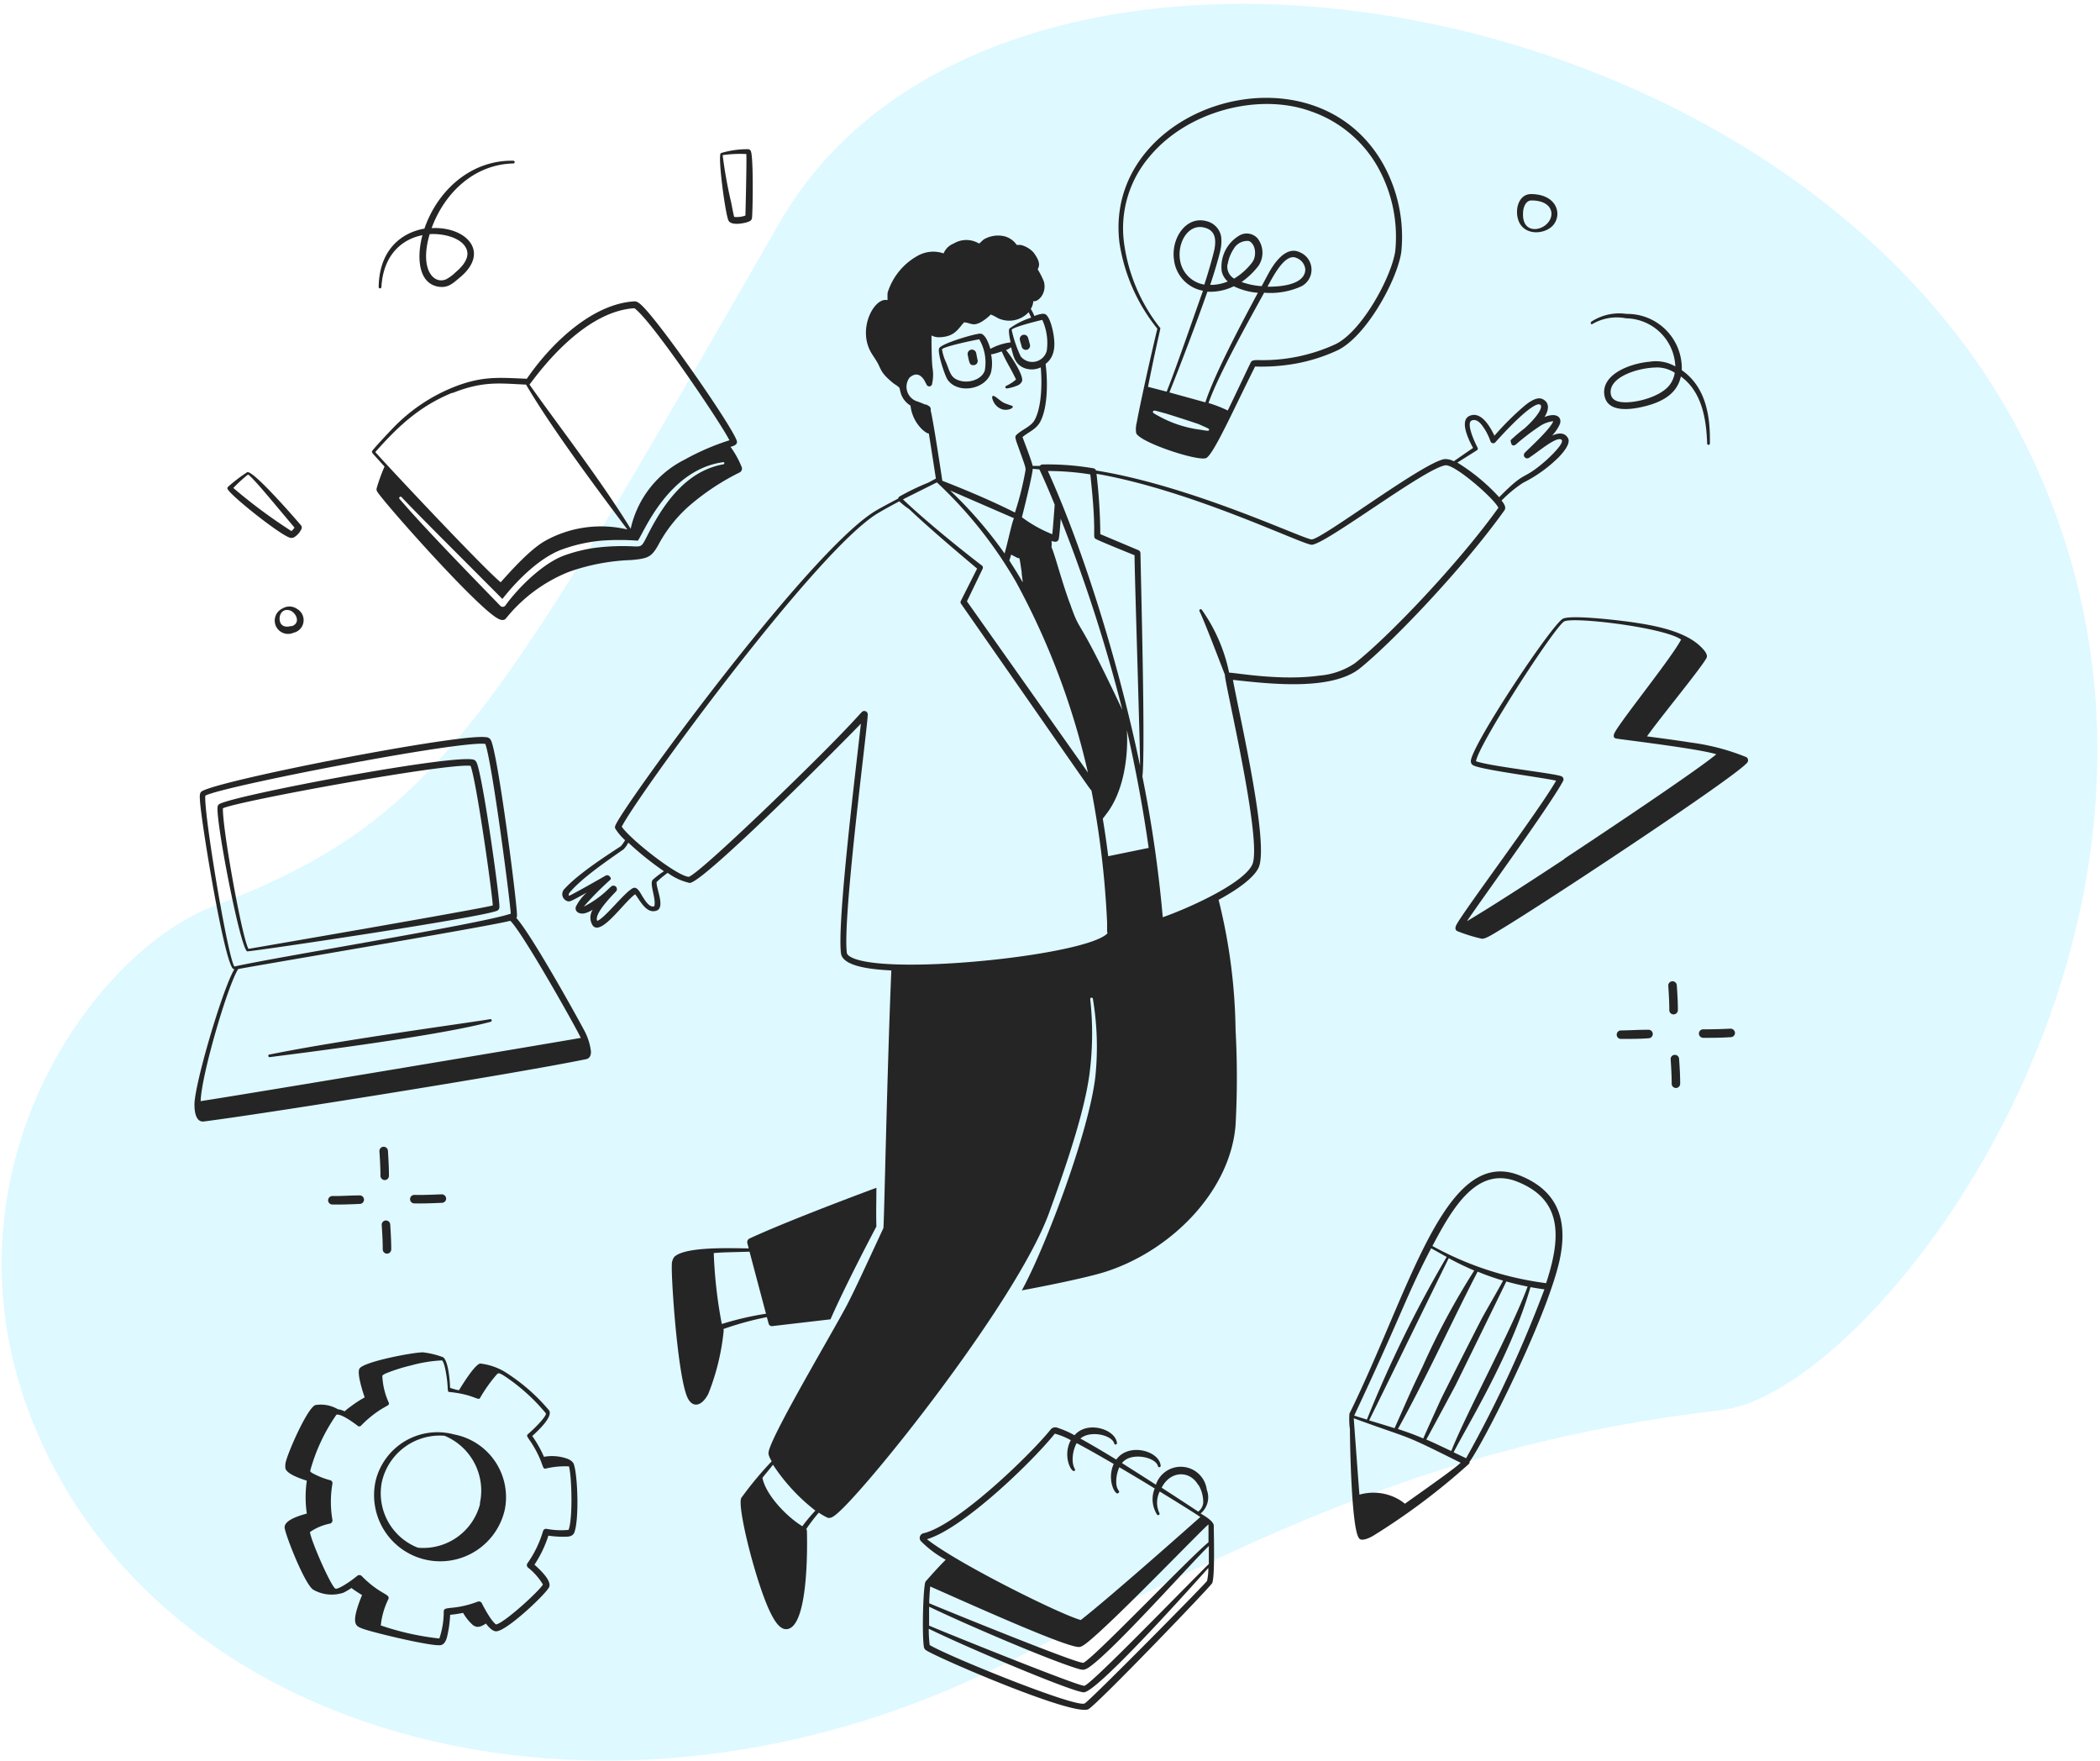 <svg xmlns="http://www.w3.org/2000/svg" width="495" height="415" fill="none"><path fill="#A6EFFF" fill-opacity=".37" fill-rule="evenodd" d="M50.45 213.513C19.466 225.346-20.13 283.85 12.78 346c36.033 68.045 136.381 90.113 223.842 46.177 56.237-28.251 99.834-51.79 169.275-59.897 37.26-4.348 126.408-120.552 70.568-229.528C420.624-6.223 234.179-35.223 183.726 52.526c-67.391 117.203-80.155 140.7-133.276 160.987Z" clip-rule="evenodd"/><path fill="#252525" d="M170.54 313.2a72.564 72.564 0 0 1 10.22-2.8l.42 1.54a.778.778 0 0 0 .84.58l13.74-1.6c3.78-8.62 10.72-21.68 10.82-21.88-.1-3.26 0-6 0-9.12-7.86 2.92-22.4 8.46-30 12a.975.975 0 0 0-.42 1.06s.14.5.32 1.22c-3.72 0-14.86-.54-17.54 2a3.114 3.114 0 0 0-.58 2c-.16 2.76 1.22 24.2 3.42 30.5 1.14 3.3 3.54 2.94 5.18-.22a54.575 54.575 0 0 0 3.62-14.86c0-.26-.06-.24-.04-.42Zm-2.3-17.9c2.44-.2 3.2-.16 8.44-.32.94 3.56 2.88 10.88 3.88 14.62a71.807 71.807 0 0 0-10.42 2.42 109.212 109.212 0 0 1-1.9-16.72Z"/><path fill="#252525" d="M354.62 120.26c.5-.7-.14-1.6-.68-2.3a30.083 30.083 0 0 1 5.06-4.18 32.557 32.557 0 0 0 8.38-6c1.02-1.06 2.94-3.24 2.22-4.52-.72-1.28-2-1.36-3.74-.62a9.756 9.756 0 0 0 1.82-2.7c.56-1.56-.76-2.82-3.62-1.66 1.04-1.66 1.28-3.4-.48-4.24-1.42-.68-3.5.94-4.7 2a68 68 0 0 0-6.62 6.64C351 100.04 349 97 346.5 97.96s-.56 5.26.72 7.6l-4.54 3.14a4.21 4.21 0 0 0-2.24-.5c-5.16.88-28.86 18.92-31.26 18.92-1.84 0-28.12-12.6-50.84-16.24a.764.764 0 0 0-.62-.52 63.9 63.9 0 0 0-12-.9.832.832 0 0 0-.62.34h-1.68c-.4-1.62-1.88-5.36-2.4-6.8 1.36-1.18 3.24-1.78 4.22-3.68 1.8-3.52 1.72-9.64 1.22-13.56 2.26-1.72 2.32-4.48 1.8-7.3-.2-1.14-.82-3.72-1.78-4.36-.54-.36-1.68 0-2.66.36-.98-2.28-.98-1.24-.58-2.16a3.9 3.9 0 0 0 .32-1.34c1.06.32 3.26-1.8 2.5-4.6a17.831 17.831 0 0 0-1.46-2.88c.28-.68.88-1.5-1-4a6.001 6.001 0 0 0-3.02-1.76h-.92a5.102 5.102 0 0 0-2.76-2 6.66 6.66 0 0 0-5 .7c-.4.3-.72.7-1.12.98a5.782 5.782 0 0 0-6 0 4.208 4.208 0 0 0-2.36 2.32 7.462 7.462 0 0 0-6 .5 15.038 15.038 0 0 0-7.2 8.78 14.608 14.608 0 0 0 0 1.7H209c-3-.44-6.82 6.68-3.76 12.22.36.66.82 1.28 1.26 2 1.28 2 .78 2.6 3.64 5.04.84.72.98.66 1.5 1.1.52.44.32.22.62 1.34a5.131 5.131 0 0 0 2.36 3.18 9.194 9.194 0 0 0 2.38 5.24c.422.472.914.877 1.46 1.2.147.083.311.13.48.14.6 3.72 1.34 8.56 1.66 10.62l-1.78.96a57.293 57.293 0 0 0-6.78 3.26.835.835 0 0 0-.34.5c-2.12 1.12-4.12 2.18-5.26 2.86-15.88 9.42-60.98 71.52-61.44 74.36a.836.836 0 0 0 0 .5 13.035 13.035 0 0 0 2.34 2.78 7.802 7.802 0 0 1-1 1.42c-4 2.62-10 6.52-13.22 10a1.734 1.734 0 0 0-.55 1.635 1.74 1.74 0 0 0 1.13 1.305c.6.2.7.14 4.6-2a10.859 10.859 0 0 0-2.58 3.36c-.26 1.1.74 1.74 2 1.54a6.945 6.945 0 0 0 2-.88 3.437 3.437 0 0 0 0 3.74c2 2.52 7.24-5.42 10-7.38 1.12 1.42 2.64 4.74 5.06 3.86 2.1-.78-.2-5.4 0-6.74a23.251 23.251 0 0 1 2.6-2.16 13.85 13.85 0 0 0 5.18 2.38c3.3 0 37.74-34.76 40.36-37.54-.94 8.84-5.68 46.78-4.68 54.16.46 3.34 8.48 3.82 11.86 4-1.02 24-1.7 60.36-1.88 60.74-5.3 11.42-6.74 14.54-8.52 18-3.24 6.2-16.88 29.08-18.42 34.28-.22.82-.24 1.14.62 2.66a83.109 83.109 0 0 0-7.16 8.62c-1.1 2 3.62 20.64 6.96 27.24.76 1.48 2 3.76 3.66 3.7 5-.18 4.98-18.14 4.84-23.16a.642.642 0 0 0-.16-.42 39.65 39.65 0 0 1 2.96-3.88c.635.437 1.304.825 2 1.16.68.3 1.44-.22 2-.68 6.66-5.24 42.58-50 50.28-71.12 3.5-9.64 8.16-22.96 9.48-32.4a73.85 73.85 0 0 0 .22-18 .32.32 0 0 1 .093-.227.32.32 0 0 1 .547.227 68.77 68.77 0 0 1 .58 18.22c-1.48 13.1-11.82 40.4-17.34 50.44 4.76-.88 14.44-2.8 19.12-4.2 15.6-4.74 30-18.88 31.26-34.76.407-7.481.407-14.979 0-22.46a132.485 132.485 0 0 0-4-30.62c4.24-2.3 8.12-5 9.38-7.48 2.7-5.3-4.44-35.8-6-44.36 8.54.94 23.08 2.64 29.86-2.66 7.76-6.24 24.52-23.8 34.14-37.3Zm-165.5 239.42c-3.6-2.18-8.64-7.36-9.4-11.42.82-1.04 1.68-2 2.48-3.08a44.608 44.608 0 0 0 10 10.82 40.246 40.246 0 0 0-3.08 3.68Zm159-253.56a.482.482 0 0 0 .16-.64c-.7-1.3-2.8-5.88-1.34-6.4.84-.32 1.58.2 2.2.9a13.613 13.613 0 0 1 2.18 4 .678.678 0 0 0 .885.433.683.683 0 0 0 .295-.213c2-2.22 6.68-7.28 9.32-8.64 2-1.04 2.48.88-2.42 5.36a41.693 41.693 0 0 0-3.24 2.74.459.459 0 0 0 0 .54c0 .52.42 1.1 1.14.56a52.542 52.542 0 0 1 5.5-4.22 7.194 7.194 0 0 1 3.32-1.28c-.6 1.84-6.18 6.84-6.66 7.4a.784.784 0 0 0-.07 1.091.785.785 0 0 0 1.09.089c2.22-1.44 6.1-4.8 7.44-4.3 1.34.5-2.64 4.22-3.64 5.1-5.74 4.98-4.26 1.78-10.9 8.54a46.01 46.01 0 0 0-9.86-8.16l4.6-2.9Zm-86.9 95.66c-.34-2.76-.76-5.74-1.28-8.84l.86-1.14c4-5.14 5.2-13.32 4.82-19.74 2.14 9.38 3.84 18.6 5.14 27.76l-9.54 1.96Zm-29.74-68.48c-5.26-4-13.72-10.9-18.64-15.62l8-4a101.708 101.708 0 0 1 18.66 23.48 174.798 174.798 0 0 1 16.94 44.9l-28.52-40.34 3.72-7.72a.62.62 0 0 0-.16-.7ZM245 110.62c.12.22 1.5 3.16 3.6 8.3 0 .22-.38 5.22-.56 6.98a31.147 31.147 0 0 1-7.16-4c.44-1.74 2.42-9.64 2.56-11.42l1.56.14Zm-7.1 21.48c.14-.36.28-.84.44-1.4l1.34.7c.76.5.46-1.02 1.14 3.38 0 .74.2 1.56.24 2.46-.92-1.66-2.06-3.44-3.14-5.14h-.02Zm-1.12-1.68a99.086 99.086 0 0 0-12.84-14.84l15.06 6.54c-.58 1.38-1.42 5.6-2.2 8.3h-.02Zm15.38 11.72c-2-5.46-3.54-11.56-4.3-13.16a8.35 8.35 0 0 0 0-1.5c.289.107.592.175.9.2a.8.8 0 0 0 .8-.68c.16-.66.42-4 .46-4.74a364.48 364.48 0 0 1 14.54 45.06c-11.3-24.04-9.56-17.08-12.38-25.18h-.02Zm16.54 38.18c-4.56-21.86-12.58-49.12-21.7-69.32 3.349.002 6.693.269 10 .8 1.7 15.2.28 14.68 1.42 15.28 1.14.6 8 3.36 9.02 3.78-.1 1.54 1.34 45.58 1.28 49.46h-.02ZM245.68 75.38a13.089 13.089 0 0 1 1.06 7.28 3.524 3.524 0 0 1-4.572 2.442A3.513 3.513 0 0 1 240.6 84a28.737 28.737 0 0 1-2.14-6.3c.54-.7 6.3-2.1 7.22-2.32Zm-27.52 20a22.84 22.84 0 0 0-2.24-.88 3.61 3.61 0 0 1-2.114-2.388 3.616 3.616 0 0 1 .594-3.132c1.26-1.06 2.4-1 3.44.58.66 1.22.64 1.32.94 1.44a.66.66 0 0 0 .9-.42 9.829 9.829 0 0 0 .14-3.82c-.24-1.38-.28-7.5-.24-7.7a3.68 3.68 0 0 0 1.9.42c3.62-.14 4.34-2 5.78-3.52 1.66.16 2 .96 3.88 0 .88-.501 1.688-1.12 2.4-1.84.574.235 1.13.516 1.66.84a6.218 6.218 0 0 0 7.26-1.38c.22.42.42.84.6 1.28a17.36 17.36 0 0 0-5.12 2.58c-.34.42.16 2.7.28 3.24-1.676.21-3.297.733-4.78 1.54-.3-1.04-.96-2.98-2-3.52a1.64 1.64 0 0 0-.96 0c-1.8.28-8.26 2.22-9.04 3.28-.68.74 1.26 6.46 1.86 7.4 2.3 3.56 9.04 2.52 10.3-1.64a9.72 9.72 0 0 0 0-4.24c.58 0 2.32-.62 2.52-.68 1.38 3.1 1.78 3.28 3.38 6.62-.22.18-.58.48-.88.68-1.42.94-1.72.78-1.64 1.18a.337.337 0 0 0 .38.24 9.793 9.793 0 0 0 2.44-.68 2 2 0 0 0 1.08-.96c.56-1.26-2.54-6-3.76-7.42.24 0 .8-.4 1.22-.62.56 2.24.94 4 3.1 4.88a4.956 4.956 0 0 0 3.88-.16c.32 3.52.26 9.24-1.42 12.36-.86 1.62-2.98 2.24-4.34 3.58-.4.38-.14.92 0 1.5 2.22 6.18 2.26 6.16 2.14 6.96a71.86 71.86 0 0 1-2.46 9.8c-.5-.22-6.12-3.2-17.12-7.48-.34-2.26-2.16-14.32-2.74-16.54.04-.78-.06-.96-1.22-1.48v.1Zm14-8.16c-.64 2.18-3.66 3.12-5.82 2.52-2.16-.6-2.3-1.7-3.32-4.3a11.278 11.278 0 0 1-.98-3.14c.66-.72 7.88-2.2 8.78-2.34a10.802 10.802 0 0 1 1.34 7.16v.1ZM153.9 207.3c-.76.74.26 3.16.42 5.26 0 .18 0 .96-.12 1.02-1.1.36-2.12-1.3-2.74-2.3-.62-1-1.24-2.36-2.22-2-2 .94-6.64 7.1-8.46 7.74-.92-1.76 4.34-6.78 4.52-7.06a.828.828 0 0 0-.004-.851.82.82 0 0 0-.756-.389c-.36 0-.6.32-1.16.82a23.167 23.167 0 0 1-5.78 4.12 70.759 70.759 0 0 1 6.18-6.26.864.864 0 0 0 .22-.4s-.42-1.06-1.24-.64c-1.16.64-6.8 3.9-8.58 4.74-.24-.16-.1-.4 0-.64C137 207 143.2 202.8 147 200.14c.446-.46.817-.986 1.1-1.56a73.668 73.668 0 0 0 8.4 6.74 23.117 23.117 0 0 0-2.6 1.98Zm46.54 18.18c-.44-.28-.76-.54-.82-.9-1.1-8.16 5.02-54.4 4.92-56.22a.808.808 0 0 0-.242-.573.79.79 0 0 0-.578-.227c-1.02 0 .78 0-24.7 24.4-1.68 1.58-14.52 13.86-16.66 14.68-2.94-.22-14-9.04-15.8-11.82 3.48-7.04 45.68-64.96 60.28-73.82 1.12-.68 3.04-1.74 5.14-2.86a17.69 17.69 0 0 0 2.34 1.86c4.64 4.4 11.1 9.88 16 14l-3.82 7.58a.659.659 0 0 0 0 .66c31.02 44.5 30.56 44 30.76 44a215.695 215.695 0 0 1 3.7 31.16c0 2.82 0 2.58.12 2.38.12-.2 0 .14 0 .14-4.84 5.28-52.74 10.2-60.64 5.56ZM311 159.22c-9.06 1.26-19.3-.62-21.28-.7a39.427 39.427 0 0 0-6.44-14.82.32.32 0 0 0-.54.34c1.16 2.36 5.04 12.54 6 15.02-.3.96 9.04 39.58 6.4 44.78-2.36 4.7-16.1 10.62-21.06 12.32a300.103 300.103 0 0 0-4.8-33.16c.68-5.76-.2-40-.46-52.66a.787.787 0 0 0-.48-.68l-8.98-3.78c-.041-4.753-.342-9.5-.9-14.22 22.42 3.88 48.54 16.7 50.72 16.72 3.16 0 26.64-18 31.5-18.72 2.16-.34 11.44 7.76 12.52 10-9.48 13.24-26.14 30.64-33.86 36.66a17.521 17.521 0 0 1-8.34 2.9Z"/><path fill="#252525" d="M230.1 83.22a1.025 1.025 0 0 0-.427-.652 1.023 1.023 0 0 0-1.131-.01 1.028 1.028 0 0 0-.439.645 1.02 1.02 0 0 0-.003.397c.4 2 .48 2.46 1.36 2.46a.995.995 0 0 0 .839-.451 1.003 1.003 0 0 0 .081-.95c-.06-.32-.24-1.26-.28-1.44Zm6.12 13.24c1.3.38 2.54-.24 2.5-.56-.04-.32 0-.16-1.76-.82-1.18-.44-2.48-2-2.94-1.76-.46.24.24 1.52.4 1.76a3.46 3.46 0 0 0 1.8 1.38Zm36.58-19c-2.62 10.98-4.54 20.3-4.86 22.16a5.982 5.982 0 0 0-.12 2.48c1.06 2.26 14.76 6.72 16.5 5.84 1.74-.88 6.26-11.06 11.52-21.56a46.198 46.198 0 0 0 9.62-.7 40.812 40.812 0 0 0 9.68-3.06c6.76-3.12 14.16-16.48 15.16-23.2a35.239 35.239 0 0 0-4.42-21.02c-16.78-29.1-66-13.44-62 18.88a42.432 42.432 0 0 0 8.92 20.18Zm12.2 23.82c0 .32-.36.28-2 0a27.467 27.467 0 0 1-9.58-3.06c-1.4-.76-1.78-.92-1.64-1.26.14-.34.44-.22 2.6.38.2 0 6.4 2 8.18 2.62 2.3 1.04 2.44 1.04 2.44 1.32Zm-.36-32.54a12.46 12.46 0 0 0 6.18-1.28A15.877 15.877 0 0 0 296.5 69c-3.36 6.26-10.18 19.02-12.38 25.82l-8.48-2.34c2-4.92 6.42-16.44 8.96-23.74h.04Zm-.7-1.66a6.9 6.9 0 0 1-5.82-6c-.56-4 2-8.48 5.86-7.42 2.42.66 2.72 2.58 2.3 5-.36 1.76-1.66 6.18-2.38 8.34l.04.08Zm5.44-4.8a9.283 9.283 0 0 1 1.44-3.66 3.72 3.72 0 0 1 3.48-1.84c1.48.44 2.12 3.24.9 5a15.265 15.265 0 0 1-4.3 3.88 3.26 3.26 0 0 1-1.56-3.38h.04ZM271 36.86c8.96-10.78 25.82-15.06 38-10.62a28.843 28.843 0 0 1 15.66 12.94 33.623 33.623 0 0 1 4.22 20c-.92 6.22-8 19.14-14.22 22a40.982 40.982 0 0 1-18.14 3.68c-.68 0-1.4 0-1.66.48-1.18 2.4-3.34 7.04-5.46 11.4a30.457 30.457 0 0 0-4.54-1.76c2.32-6.64 9.64-19.68 13.12-26a17.601 17.601 0 0 0 8.8-1.52 4.417 4.417 0 0 0 2.356-4.121 4.427 4.427 0 0 0-2.736-3.88c-3.1-1.52-5.88 2.12-7.5 5.18-.44.8-.94 1.74-1.5 2.8a17.556 17.556 0 0 1-4.74-.98 18.258 18.258 0 0 0 4-3.84 5.54 5.54 0 0 0-.2-6.4 3.422 3.422 0 0 0-4.48-.62 8.542 8.542 0 0 0-4 8.36c.217.921.713 1.752 1.42 2.38a10.52 10.52 0 0 1-4.14.8c.8-2.36 2.1-6.62 2.44-8.36.213-.991.26-2.012.14-3.02a4.56 4.56 0 0 0-3.38-3.62c-4.86-1.38-8.44 4-7.74 9.02a8.416 8.416 0 0 0 6.84 7.36C281 75.72 277 87.34 275 92.3l-4.4-1.14c2.82-14.16 3.16-13.82 2.76-14a41.173 41.173 0 0 1-8.42-20 25.991 25.991 0 0 1 6.06-20.3Zm27.76 30.7c1.4-2.54 4.2-8.1 6.92-6.74a3.216 3.216 0 0 1 2 2.66c-.04 3.52-5.52 4.14-9 4.08h.08Zm76.56 8.82a11.42 11.42 0 0 1 8-1.36 11.802 11.802 0 0 1 11.58 11.34 9.12 9.12 0 0 0-6-1.12c-5.02.44-11.58 3.16-10.7 8 .72 4 6 3.46 10 2.38s7.18-3.04 8-6.9c4.86 3.54 6 9.74 6.2 15.8a.318.318 0 0 0 .546.226.32.32 0 0 0 .094-.226c.14-6.78-1.08-13.42-6.62-17.28a12.841 12.841 0 0 0-13.02-13.26 12 12 0 0 0-8 1.64c-.74.36-.4.9-.08.76Zm18.24 14.34c-2.26 2.96-8.66 4.5-11.62 4-1.1-.18-2-.64-2.24-1.78-.72-4 6.18-6.18 10.3-6.32a7.641 7.641 0 0 1 4.76 1.22 6.286 6.286 0 0 1-1.2 2.88ZM366.16 53c2.14-2.64.7-7.24-5.28-7.26-2.32 0-3.44 2.36-3.28 4.62.36 5.38 6.42 5.22 8.56 2.64ZM359 50.26c0-1.32.62-3.04 2-3.02 3.22 0 4.7 1.5 4.7 3.16-.08 3.78-6.96 5.74-6.7-.14ZM358.18 277c-17.58-7.02-25.74 26.96-40.1 56.16a17.289 17.289 0 0 0 .12 3.68c0 3.06.34 23.32 2.12 25.62.48.92 2.5 0 3.44-.58A156.931 156.931 0 0 0 346.24 345a.665.665 0 0 0 .16-.5c3.72-5.3 17.66-32.9 21.04-46.74 2.36-9.8.02-17.1-9.26-20.76Zm6.28 25.4a75.378 75.378 0 0 1-26.82-8.76c4.68-8.86 10.46-18.96 20-15.16 10.62 4.22 10.4 12.96 6.82 23.86v.06Zm-33.28 52a10.475 10.475 0 0 0-2-1.32 12.001 12.001 0 0 0-8.74-.84c-.2-2.38-1.34-17.86-1.34-18 14.98 5.48 10.36 3.1 25.2 10.48-1.56 1.48-7.42 5.58-13.12 9.64v.04Zm10.32-57.88a67.183 67.183 0 0 0 6 2.9 174.883 174.883 0 0 0-12.12 22.52c-3.36 7.02-3.24 6.98-6.66 14.64-2-.64-4-1.24-6-1.84 2.16-4.3 17.52-35.74 18.78-38.26v.04Zm-12 40.26c6.5-11.66 13.12-26.16 18.8-37.1 2 .84 4 1.52 6 2.12-1.06 2-4.16 7.32-4.98 8.86-.82 1.54-9.04 17.74-9.62 18.98-.92 2-3.44 7.58-4.22 9.36-2.04-.9-4-1.58-6.06-2.26l.08.04Zm6.7 2.48c1.22-2.22 6.24-11.54 6.86-12.74.94-1.86 11.42-23.28 12-24.52 1.84.52 3.78.96 5.02 1.2-3.66 10-14.2 29.26-18 38.76-3.46-1.62-4.24-2.02-5.96-2.74l.08.04Zm1.22-45.04 3.58 2a285.253 285.253 0 0 0-18.8 38.32l-3-.92c11.62-24.76 12.16-28 18.14-39.44l.08.04Zm8.24 49.48-3.02-1.44c3.26-6.4 13.46-22.82 18.12-38.92 1.12.2 2.22.38 3.28.52a290.178 290.178 0 0 1-18.46 39.8l.08.04ZM283 356.68a4.943 4.943 0 0 0 1.46-5.58 6.183 6.183 0 0 0-5.52-5.403 6.178 6.178 0 0 0-6.48 4.203c-2.56-1.66-5.34-3.42-8-5.1 2-2.66 7.88-1.48 8.48.7a.323.323 0 1 0 .64-.1c-.3-3.48-7.54-5.52-10.46-1.42-2.58-1.58-5.78-3.5-8.46-4.96 2.3-2 7.44-.88 8 1.2.026.071.077.13.143.168a.324.324 0 0 0 .407-.079.322.322 0 0 0 .07-.209c-.26-3.24-6.96-5.42-10-1.86a22.728 22.728 0 0 0-4-1.76 1.42 1.42 0 0 0-1.52.28c-5.06 6.3-22.12 22.66-30 24.56a1.145 1.145 0 0 0-.892.712 1.143 1.143 0 0 0 .172 1.128 24.899 24.899 0 0 0 5.88 4.42c-2 2-3.56 3.8-4.72 5.1-.6.64-.92 12.88-.4 15.58.077.264.248.491.48.64 2.52 1.72 34.98 15.76 38.3 13.88 2.22-1.26 28.72-28.84 29.14-29.68.64-1.32.42-10.12.38-13.64-.16-1.06-2.14-2.2-3.1-2.78Zm-64 26.42v-4.46c8.3 4 27.3 12.16 34.5 14.44 1.84.6 2 .52 2.96 0 5.5-3.52 24.92-25.4 28.48-28.74v4.22c-10.8 10.82-29.14 29.78-29.48 28.7-1.98-.12-34.74-13.36-36.46-14.16Zm63.5-33.16a8.002 8.002 0 0 1 1.12 4 2.911 2.911 0 0 1-.322 1.287 2.913 2.913 0 0 1-.858 1.013c-1.68-1.12-4.86-3.2-8.62-5.64 2.06-4.06 6.64-4.12 8.6-.66h.08Zm-64 12.8c8.52-2.52 24.7-18.12 30.14-24.88a17.34 17.34 0 0 1 3.76 1.54c-2 3.72.14 7.8.9 7.22.42-.32-.34-.44-.46-2.4a8.22 8.22 0 0 1 .94-4.12c2.76 1.44 6 3.32 8.74 4.9-1.68 3.74.34 7.44 1.04 6.9s-.32-.42-.44-2.38a8.408 8.408 0 0 1 .72-3.74c2.82 1.66 5.7 3.38 8.34 5a6.709 6.709 0 0 0 .56 6.16.336.336 0 0 0 .217.125.308.308 0 0 0 .128-.009.324.324 0 0 0 .24-.274.325.325 0 0 0-.065-.242 5.86 5.86 0 0 1 .1-5.04c4.66 2.84 8.42 5.22 9.58 6-.22.2-21.08 18.76-28.18 24.28-4.66-1.22-29.12-13.36-36.26-19.04Zm.76 11.14c9.06 4 29.64 13.28 34.38 14.18.82.16 1.14.22 2.7-1.02 6.66-5.34 28.32-28 28.52-27.76a.603.603 0 0 1 0 .18v4c-4.46 3.58-29.26 29.62-29.66 28.38-2 0-34.5-13.26-36.16-14-.04-.84.14-3.08.22-3.96Zm36.42 27.56c-2 1.14-32.46-11.24-36.54-13.76a30.802 30.802 0 0 1-.22-3.84c8.76 4.32 34.24 15.08 36.58 14.98 3.42-.18 27.6-27.4 29.32-29.3a13 13 0 0 1-.3 3.04c-.34.66-27.52 28.14-28.84 28.88ZM89.98 288.7c.14 2.14.24 4 .24 5.74a1 1 0 0 0 2 0c0-1.86-.1-3.7-.24-5.88a1.001 1.001 0 1 0-2 .14Zm304.74-40.1a.974.974 0 0 0-.92 1.06c.12 1.84.24 3.82.24 5.74a1 1 0 1 0 2 0c0-2-.12-4-.26-5.88a.98.98 0 0 0-1.06-.92ZM84.8 283.72a1.002 1.002 0 0 0 1-1 .998.998 0 0 0-1-1c-2.42 0-4.44.18-6.44.14a1.02 1.02 0 0 0-1.02 1 1 1 0 0 0 1 1c2.06.04 4.32-.04 6.46-.14Zm303.72-41.04c-2.4 0-4.42.14-6.44.16a.997.997 0 0 0-1 1 1 1 0 0 0 1 1c2.16 0 4.4 0 6.56-.16a1 1 0 0 0 .604-1.75 1 1 0 0 0-.724-.25ZM89.44 271.36c.12 1.84.24 3.82.24 5.74a1.02 1.02 0 0 0 1 1 1.002 1.002 0 0 0 1-1c0-2-.12-4-.24-5.88a1.003 1.003 0 1 0-2 .14Zm306.06-33.3c0-2-.12-4-.26-5.88a1.004 1.004 0 0 0-1.757-.588 1.004 1.004 0 0 0-.243.728c.12 1.84.24 3.82.24 5.74a1 1 0 0 0 1 1 1.02 1.02 0 0 0 1.02-1Zm-291.3 45.4a1.005 1.005 0 0 0 .96-1.04 1.038 1.038 0 0 0-1.04-.96c-2.42.1-4.44.18-6.46.14a.998.998 0 0 0-1 1 1 1 0 0 0 1 1c2.14.04 4.38-.04 6.54-.14Zm303.72-41.04c-2 .1-4.22.16-6.44.16a.971.971 0 0 0-.719.272.985.985 0 0 0-.301.708 1.02 1.02 0 0 0 1 1.02c2.28 0 4.12 0 6.54-.16a1.005 1.005 0 0 0 .96-1.04 1.062 1.062 0 0 0-1.04-.96ZM58.24 224.2c.26.2 56.66-8.16 59.08-9.64a.98.98 0 0 0 .4-.86c0-2.58-3.38-26.8-5-32.84-.2-.74-.4-1.48-.86-1.74-3.06-1.84-56.98 8.32-60.2 10.4a.72.72 0 0 0-.34.48c-.68 2.42 5.18 33 6.92 34.2Zm-5.7-33.72c3.84-1.74 52.78-10.7 58.38-10 1.36 3.5 5 29.14 5.24 32.9-2.78.82-57.16 10.16-57.36 10.2-.2.04-.22.28-.64-.98-1.76-5.28-5.72-27.6-5.62-32.12Z"/><path fill="#252525" d="M121.72 216.34c.109-.202.157-.431.14-.66 0-3.18-4.56-38.48-6.18-41.3a1.383 1.383 0 0 0-1.22-.66c-6.7-.82-63.22 10.22-66.94 12.8-.52.36-.44 1.26-.38 2.22.32 5.26 6 39.86 8 39.66.22 0 .14-.16-.38.9-3.12 6.42-9.04 26.98-8.92 31.12 0 1.74.4 4 2.12 3.88 12.34-1.52 72.84-11.12 90.24-14.7.68-.14 1.12-.76 1.1-1.78a14.017 14.017 0 0 0-1.52-4.86c-2.44-4.58-12.56-22.72-16.06-26.62Zm-66.46 11.44c-1.56-2-7.3-36.46-6.86-40.28 4.4-2.28 60.16-13.06 66-12.18 1.6 4.4 5.74 36.18 6 40-7.08 2.44-56.1 10.36-65.14 12.46Zm.88.6c1.68-.42 58.9-10 64.14-11.38 2.86 2.66 15.78 25.64 16.62 27.6-11.48 2-79.58 13.38-89.6 14.9.14-6.06 6.36-27.24 8.84-31.12Z"/><path fill="#252525" d="M63.66 249.12c1.74-.26 38.66-4.7 52-8.32a.32.32 0 1 0-.16-.62c-2.62.54-34.58 4.8-51.88 8.32a.317.317 0 0 0-.27.076.324.324 0 0 0-.106.259.318.318 0 0 0 .272.296.316.316 0 0 0 .144-.011Zm26.98-139.16a39.569 39.569 0 0 0-1.88 5.2c-.03.285.048.57.22.8C91 119 111.7 142.34 117.1 145.62c.74.46 1.62.78 2.16.12a36.274 36.274 0 0 1 14.86-10.98 49.029 49.029 0 0 1 14.72-2.78c4-.36 4.7-.76 6.24-3.38a33.15 33.15 0 0 1 7.12-9.16 56.238 56.238 0 0 1 12.18-8.12 1.023 1.023 0 0 0 .48-1.16 21.6 21.6 0 0 0-2.66-4.84c.72-.24 1.52-.46 1.52-1.18 0-2-17.44-27.24-22.28-32-.5-.5-1.22-1.16-1.88-1.12-10 .56-19.74 10-25.38 18.24-6.46-.24-10.64-.82-18 2.28a40.998 40.998 0 0 0-13.76 9.56c-.6.62-4.68 4.94-4.74 5.28-.06.34.06.34 2.96 3.58Zm80-.56c-8.34 1.42-13.66 8.36-17.58 15.9-1.74 3.36-1.58 3.52-3.42 3.48a51.433 51.433 0 0 0-9.64.36c-2.344.35-4.648.926-6.88 1.72-5.08 1.8-10.9 7.56-14 11.84a.777.777 0 0 1-.558.31.794.794 0 0 1-.602-.21c-6.5-6.7-18-18.46-23.78-25.22-.28-.3.2-.74.48-.42 3.74 4 13.4 13.58 23.76 24 3.5-4.46 8.9-9.86 14.24-11.74a37.186 37.186 0 0 1 9.02-2 57.156 57.156 0 0 1 8.66 0c1.18-1.36 7.02-16.8 20.26-18.52a.324.324 0 0 1 .13.245.32.32 0 0 1-.11.255h.02Zm-21.1-36.76c4 2.8 20.28 26.9 22.4 31.12a57.207 57.207 0 0 0-10.6 4.58 23.984 23.984 0 0 0-8.179 6.708 23.98 23.98 0 0 0-4.501 9.572c-7.18-11.68-17.2-24.54-23.86-34 .4-.26 11.64-17.2 24.74-17.98Zm-42.92 20c7.3-2.94 11.34-2.26 17.38-2 6 10.24 16.78 24.68 23.88 34.14a27.06 27.06 0 0 0-19.34 2.66c-3.54 2-7.86 6.8-10.52 9.78-3.84-3.08-26-26.68-29.56-30.68 5.48-6.2 10.54-10.86 18.16-13.98v.08Zm-36.6 50.86a3.116 3.116 0 0 0-3.4-.12 3.149 3.149 0 0 0-1.655 1.746 3.142 3.142 0 0 0 4.215 3.994 3.042 3.042 0 0 0 2.08-4.307 3.042 3.042 0 0 0-1.24-1.313Zm-1.32 4c-1.4.44-2.24 0-2.58-.68-.64-1.42.16-3.6 2.24-2.96 1.46.54 2.64 3 .34 3.74v-.1Zm103.02-95.52c.58 1.18 3.28.74 4.46.36.62-.2 1.02-.42 1.08-1.02.18-1.5.38-14.5-.3-15.76a.763.763 0 0 0-.74-.4 21.62 21.62 0 0 0-6.3.92c-.82.5 1.08 14.58 1.8 15.9Zm-1.38-15.42a29.275 29.275 0 0 1 5.58-.26c.12 1.48-.2 14.3-.22 14.5a6 6 0 0 1-2.64.32c-.14-.46-.38-1.7-.68-3.26-.882-3.728-1.563-7.5-2.04-11.3ZM68.08 126.62a1.363 1.363 0 0 0 1.24 0 4.562 4.562 0 0 0 1.76-2 .82.82 0 0 0-.12-.8c-.96-1.14-11.44-13.28-12.72-12.52a36.49 36.49 0 0 0-4.46 3.4.536.536 0 0 0-.18.4c-.04 1.04 11.6 10.36 14.48 11.52Zm-9.6-14.8c1.46 1.06 6.38 7.14 10.94 12.52a3.548 3.548 0 0 1-.72.82A124.15 124.15 0 0 1 55 115a33.998 33.998 0 0 1 3.48-3.18ZM89.9 67.7c.44-7.76 4.96-11.36 9.68-12.28-1.34 4.92-1.12 11.32 3.74 12.14 2.32.38 3.46-.82 5.14-2.22 7.18-6 1.38-12-6.72-11.58 3.02-8.28 10-15.02 19.26-15.24a.32.32 0 0 0 .226-.546.32.32 0 0 0-.226-.094c-10-.2-17.86 7-20.96 16-5.34.92-10.64 4.92-10.78 13.7a.325.325 0 1 0 .64.12Zm11.38-12.52c2.98-.2 7.42.72 8.64 3.42.7 1.54 0 3.44-2.48 5.52a9.829 9.829 0 0 1-2.28 1.7c-3 1.28-6.32-2.42-3.88-10.64ZM107 338.04A14.998 14.998 0 0 0 88.54 349a15.592 15.592 0 0 0 23.63 16.488A15.595 15.595 0 0 0 119 355.7a15.043 15.043 0 0 0-12-17.66Zm6.18 16.3a13.828 13.828 0 0 1-5.416 7.916 13.826 13.826 0 0 1-9.264 2.484 13.764 13.764 0 0 1-8.48-15.54 14 14 0 0 1 14.76-10.84 13.999 13.999 0 0 1 8.32 15.98h.08Z"/><path fill="#252525" d="M133.64 343.74a10.77 10.77 0 0 0-5.42-.42 27.704 27.704 0 0 0-2.76-4.9c1.3-1.18 4.86-4.46 4-6a44.171 44.171 0 0 0-10.76-9.3 14.687 14.687 0 0 0-5.5-1.78c-1.28.18-4.32 5.16-5 6.28-.44 0-2-.5-2.12-.56 0-1.44-.42-6.64-1.72-7.24a20.46 20.46 0 0 0-4.5-1.1c-1.42-.22-14.2 2.12-15.14 3.84-.62 1.16.82 5.54 1.24 6.76a26.352 26.352 0 0 0-3.1 2c-2 1.42-1.46 1.36-1.82 1.2a4.408 4.408 0 0 0-1.38-.4 7.994 7.994 0 0 0-5.3-1c-1.84.6-6.18 10.48-6.88 13.02a3.998 3.998 0 0 0-.18 2c.48 1.32 3.68 2.38 5.02 2.8a27.257 27.257 0 0 0 0 7.76c-1.76.48-5.42 1.56-5.22 3.36.2 1.8 4.88 13.68 6.82 14.62a8.733 8.733 0 0 0 7.04.66 16.61 16.61 0 0 0 1.88-1.1c.8.6 1.64 1.14 2.5 1.66-.62 1.54-2 4.98-1.56 6.54.22.82.88 1.08 1.8 1.42 2.54.92 16.22 4.2 18.3 3.84.78-.12 1.2-.94 1.44-1.72.444-1.776.705-3.592.78-5.42a30.684 30.684 0 0 0 3.06-.46 11.532 11.532 0 0 0 2.34 2.9c1.02.72 1.88.36 3.04-.38.56.72 1.4 1.72 2.3 1.82 2.26.26 11.6-8.54 12.56-10.34.8-1.5-2.12-4.18-3.42-5.36a27.343 27.343 0 0 0 3.28-6.84c1.442.217 2.902.297 4.36.24.66 0 1.42-.24 1.7-.86 1.22-2.78.86-13.32 0-16-.12-.78-1.02-1.3-1.68-1.54Zm.48 1.84c.68 2.6.9 12.42-.1 14.96-1.73.17-3.474.089-5.18-.24a.74.74 0 0 0-.84.54 25.684 25.684 0 0 1-3.66 7.56.74.74 0 0 0 .12 1.02 14.961 14.961 0 0 1 3.52 4c-1 1.64-8.82 8.8-10.98 9.4-.32 0-1.2-1.2-1.42-1.52a31.733 31.733 0 0 1-2-3.46.776.776 0 0 0-.98-.38c-5.8 2.18-8 .9-8 2.34a19.727 19.727 0 0 1-1.04 6.34 63.71 63.71 0 0 1-13.8-3.08 17.992 17.992 0 0 1 1.76-6.14c.6-1.34-1.8-.96-6.28-5.52a.778.778 0 0 0-1.06 0c-2 1.64-4.6 3.24-5.12 2.98-1.02-.5-5.72-11.16-6-13.32a12.362 12.362 0 0 1 4.74-2 .783.783 0 0 0 .56-.86 25.097 25.097 0 0 1 0-8.56.702.702 0 0 0-.52-.8 18.488 18.488 0 0 1-4.32-1.74c-.44-.32-.4-.3-.36-.64a42.892 42.892 0 0 1 6.14-13.06c1.08-.3 4 1.84 5 2.6a.562.562 0 0 0 .78 0 26.22 26.22 0 0 1 2.96-2.64c3.04-2.3 3.86-2 3.6-2.8a16.864 16.864 0 0 1-1.52-6.38c.31-.258.661-.461 1.04-.6a41.313 41.313 0 0 1 5.74-1.8 33.254 33.254 0 0 1 7.26-1.18c.42.18.8 2 .9 2.56.74 4 .24 4.82.82 4.88 5.7.56 6.86 2.14 7.26 1.44a34.825 34.825 0 0 1 3.86-5.46c.42-.42.4-.62 1.66.1a44.657 44.657 0 0 1 10 8.94c.3.52-2.3 3.28-4.2 4.9-.66.58.28.84 2 4.12 1.72 3.28 1.32 4.2 2.24 4a19.077 19.077 0 0 1 5.42-.5ZM411.7 178.46a52.476 52.476 0 0 0-13.08-3.46c-3.28-.52-7.14-1.04-10.4-1.46 3.14-4.44 12.44-15.68 14-18.42.44-.74-.4-1.78-1.02-2.4-3.48-3.72-10.2-5.12-15.36-5.92-2.96-.48-15.32-2-17.42-1-2.52 1.2-21.16 29.2-21.72 33.46 0 .72.24 1 .94 1.26 2.94 1.08 16.2 2.76 19.16 3.46-4 7-21.78 30.66-23.52 34-.42.84-.16 1.34.34 1.5 1.8.714 3.652 1.289 5.54 1.72.72.22 2.3-.76 4.6-2.16 10.32-6.2 54.6-35.44 58-39.22a.908.908 0 0 0 .281-.694.904.904 0 0 0-.341-.666Zm-42.98 24c-17 11.22-22.74 14.5-22.94 14.64 2.74-4.18 19.76-27.5 22.68-33.08a.793.793 0 0 0-.003-.689.802.802 0 0 0-.537-.431c-2-.72-16.56-2.28-20-3.5.44-3.72 18.6-31.84 20.8-32.96 2.2-1.12 23.54 1.42 27.54 4.28-2.1 4.1-13.7 18.46-15.58 21.8-.38.68-.5 1.34.24 1.52.74.18 19.54 2.38 23.64 3.72-5 4.18-30.24 20.94-35.84 24.62v.08ZM240.42 80.18c0 .18.12.4.42 1.56a1.018 1.018 0 0 0 1.24.68.998.998 0 0 0 .68-1.24c-.2-.78-.38-1.44-.5-1.76a1.003 1.003 0 0 0-1.265-.456 1.003 1.003 0 0 0-.575 1.216Z"/></svg>